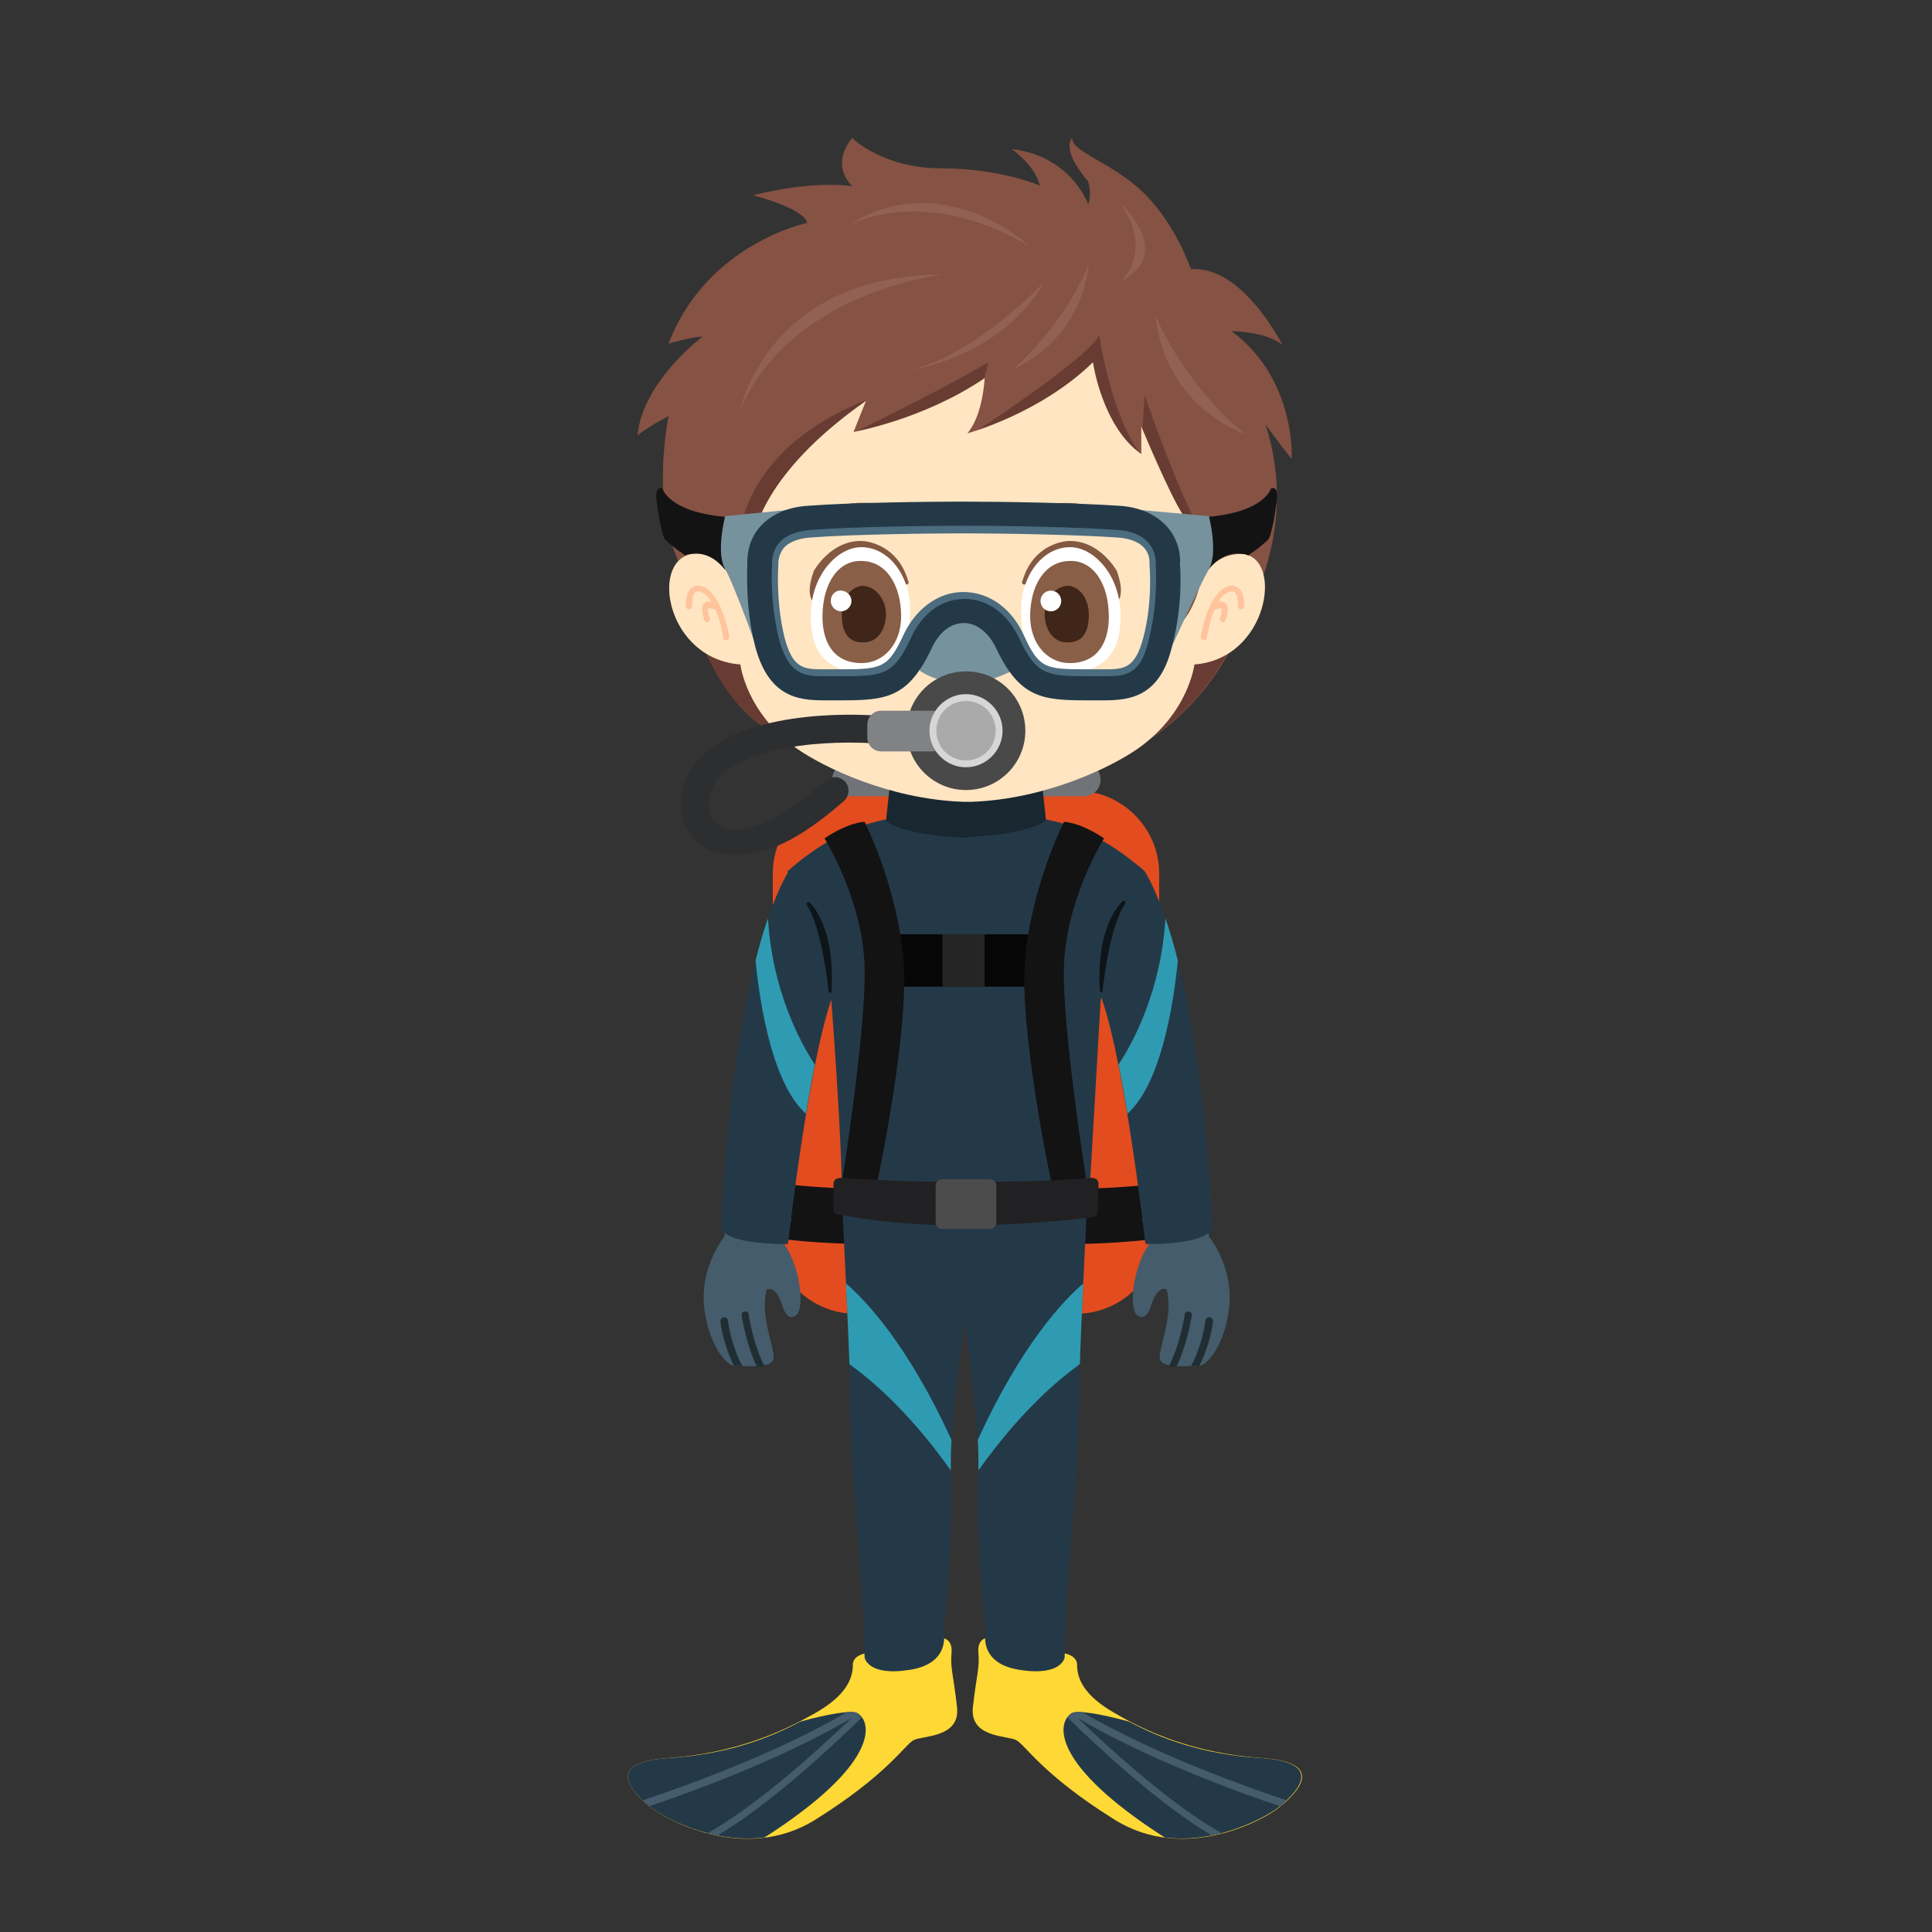 <?xml version="1.0" encoding="utf-8"?>
<!-- Generator: Adobe Illustrator 16.0.0, SVG Export Plug-In . SVG Version: 6.00 Build 0)  -->
<!DOCTYPE svg PUBLIC "-//W3C//DTD SVG 1.1//EN" "http://www.w3.org/Graphics/SVG/1.1/DTD/svg11.dtd">
<svg version="1.1" id="Layer_3" xmlns:x="http://ns.adobe.com/Extensibility/1.0/" xmlns:i="http://ns.adobe.com/AdobeIllustrator/10.0/" xmlns:graph="http://ns.adobe.com/Graphs/1.0/"
	 xmlns="http://www.w3.org/2000/svg" xmlns:xlink="http://www.w3.org/1999/xlink" xmlns:a="http://ns.adobe.com/AdobeSVGViewerExtensions/3.0/"
	 x="0px" y="0px" width="280px" height="280px" viewBox="0 0 280 280" style="enable-background:new 0 0 280 280;"
	 xml:space="preserve">
<rect x="0" y="0" width="280" height="280" fill="#333333" stroke="none"/>
<g>
	<g>
		<path style="fill:#E24C1E;" d="M140,178.4c0,6.6-5.4,12-12,12h-4c-6.6,0-12-5.4-12-12v-51.8c0-6.6,5.4-12,12-12h4
			c6.6,0,12,5.4,12,12V178.4z"/>
		<path style="fill:#131314;" d="M112,134.9v8c4.4,0.6,9.3,0.9,14.4,0.9c4.8,0,9.4-0.3,13.6-0.8v-8c-3.8,0.5-8.4,0.8-13.6,0.8
			C120.8,135.8,116,135.4,112,134.9z"/>
		<path style="fill:#131314;" d="M126.4,172.3c-5.6,0-10.4-0.4-14.4-0.9v7c0,0.3,0,0.7,0.1,1c4.4,0.6,9.2,0.9,14.3,0.9
			c4.8,0,9.4-0.3,13.6-0.8c0-0.4,0.1-0.7,0.1-1.1v-6.9C136.2,172,131.6,172.3,126.4,172.3z"/>
		<path style="fill:#707378;" d="M131.5,113c0,1.4-1.1,2.4-2.4,2.4h-6.1c-1.4,0-2.4-1.1-2.4-2.4l0,0c0-1.4,1.1-2.4,2.4-2.4h6.1
			C130.4,110.5,131.5,111.6,131.5,113L131.5,113z"/>
	</g>
	<g>
		<path style="fill:#E24C1E;" d="M168,178.4c0,6.6-5.4,12-12,12h-4c-6.6,0-12-5.4-12-12v-51.8c0-6.6,5.4-12,12-12h4
			c6.6,0,12,5.4,12,12V178.4z"/>
		<path style="fill:#131314;" d="M140,134.9v8c4.4,0.6,9.3,0.9,14.4,0.9c4.8,0,9.4-0.3,13.6-0.8v-8c-3.8,0.5-8.4,0.8-13.6,0.8
			C148.8,135.8,144,135.4,140,134.9z"/>
		<path style="fill:#131314;" d="M154.4,172.3c-5.6,0-10.4-0.4-14.4-0.9v7c0,0.3,0,0.7,0.1,1c4.4,0.6,9.2,0.9,14.3,0.9
			c4.8,0,9.4-0.3,13.6-0.8c0-0.4,0.1-0.7,0.1-1.1v-6.9C164.2,172,159.6,172.3,154.4,172.3z"/>
		<path style="fill:#707378;" d="M159.5,113c0,1.4-1.1,2.4-2.4,2.4h-6.1c-1.4,0-2.4-1.1-2.4-2.4l0,0c0-1.4,1.1-2.4,2.4-2.4h6.1
			C158.4,110.5,159.5,111.6,159.5,113L159.5,113z"/>
	</g>
</g>
<g>
	<g>
		<path style="fill:#FED835;" d="M126.7,239.5c0,0-3.1-0.1-3.1,1.8s-0.9,4.4-5.5,7s-11.4,5.8-21.4,6.5s-4.2,5.7-2.3,7.2
			s13.4,8.2,23.8,1.7s12.9-10.8,14.2-11.5s6.8-0.3,6.3-4.8s-1-5.7-0.8-7.8s-1-3.3-6.8-1.3L126.7,239.5z"/>
		<path style="fill:#243948;" d="M124.3,248.3c-0.8-0.5-4.3,0.1-8.3,1.2c-4.5,2.4-10.7,4.8-19.3,5.3c-10,0.7-4.2,5.7-2.3,7.2
			c1.4,1.1,8.5,5.3,16.4,4.3C127.5,255.6,126.4,249.6,124.3,248.3z"/>
		<path style="fill:#445C6B;" d="M94,261.8c6.3-2.1,19.4-6.9,29.4-12.8c-4.8,4.6-13.7,12.7-20.9,16.7c0.5,0.1,1,0.2,1.5,0.3
			c7.6-4.5,16.6-12.9,20.9-17.1c-0.2-0.3-0.4-0.4-0.6-0.6c-0.3-0.2-0.8-0.2-1.5-0.2c-10.2,6-23.6,10.8-29.6,12.8
			C93.5,261.3,93.8,261.5,94,261.8z"/>
	</g>
	<g>
		<path style="fill:#243948;" d="M122,173.5c0,0,1.2,23.3,1.2,28.5c0,12.7,2,25.4,2.1,38.2c0,0,0.4,2.8,6.6,1.8s4.8-5.8,4.8-5.8
			s1.5-10.7,1.1-23.7c-0.2-6,2.3-23.3,2.3-23.3l2.7-13.6L122,173.5z"/>
		<path style="fill:#2F9BB2;" d="M122.6,186c0.2,4.1,0.4,8.4,0.5,11.7c6.7,4.8,12,11.6,14.7,15.4c0-0.2,0-0.4,0-0.6
			c0-1,0-2.3,0.1-3.8C131.6,194.9,125.5,188.5,122.6,186z"/>
	</g>
</g>
<g>
	<g>
		<path style="fill:#FED835;" d="M153,239.5c0,0,3.1-0.1,3.1,1.8s0.9,4.4,5.5,7c4.6,2.7,11.4,5.8,21.4,6.5s4.2,5.7,2.3,7.2
			c-1.8,1.5-13.4,8.2-23.8,1.7c-10.4-6.5-12.9-10.8-14.2-11.5c-1.3-0.7-6.8-0.3-6.3-4.8s1-5.7,0.8-7.8c-0.2-2.2,1-3.3,6.8-1.3
			L153,239.5z"/>
		<path style="fill:#243948;" d="M155.3,248.3c0.8-0.5,4.3,0.1,8.3,1.2c4.5,2.4,10.7,4.8,19.3,5.3c10,0.7,4.2,5.7,2.3,7.2
			c-1.4,1.1-8.5,5.3-16.4,4.3C152.1,255.6,153.2,249.6,155.3,248.3z"/>
		<path style="fill:#445C6B;" d="M185.6,261.8c-6.3-2.1-19.4-6.9-29.4-12.8c4.8,4.6,13.7,12.7,20.9,16.7c-0.5,0.1-1,0.2-1.5,0.3
			c-7.6-4.5-16.6-12.9-20.9-17.1c0.2-0.3,0.4-0.4,0.6-0.6c0.3-0.2,0.8-0.2,1.5-0.2c10.2,6,23.6,10.8,29.6,12.8
			C186.1,261.3,185.8,261.5,185.6,261.8z"/>
	</g>
	<g>
		<path style="fill:#243948;" d="M157.6,173.5c0,0-1.2,23.3-1.2,28.5c0,12.7-2,25.4-2.1,38.2c0,0-0.4,2.8-6.6,1.8
			c-6.2-1-4.8-5.8-4.8-5.8s-1.5-10.7-1.1-23.7c0.2-6-2.3-23.3-2.3-23.3l-2.7-13.6L157.6,173.5z"/>
		<path style="fill:#2F9BB2;" d="M157,186c-0.2,4.1-0.4,8.4-0.5,11.7c-6.7,4.8-12,11.6-14.7,15.4c0-0.2,0-0.4,0-0.6
			c0-1,0-2.3-0.1-3.8C148,194.9,154.1,188.5,157,186z"/>
	</g>
</g>
<g>
	<g>
		<path style="fill:#445C6B;" d="M114.7,176.6c-3.9,0.2-7.2-0.5-9.4-1c-0.1,1.5-0.2,2.8-0.3,3.6c0,0-3.3,4-3,9.5
			c0.3,5.5,3.3,9.9,5,9.2c0,0,4.7,0.6,5.1-0.9c0.3-1.5-2-6-1-10.1c0,0,1.4-0.9,2.4,2.7c0,0,0.7,2,1.9,1c1.2-0.9,0.7-6.8-1.8-10.4
			C113.6,180.3,114.1,178.8,114.7,176.6z"/>
		<path style="fill:#202E33;" d="M105.5,191.4c0-0.3-0.3-0.5-0.6-0.5c-0.3,0-0.5,0.3-0.5,0.6c0,0.2,0.4,3.3,2,6.5
			c0.2,0,0.3,0,0.5-0.1c0,0,0.3,0,0.7,0.1C105.9,194.9,105.5,191.4,105.5,191.4z"/>
		<path style="fill:#202E33;" d="M108.5,190.5c0-0.3-0.3-0.5-0.6-0.4c-0.3,0-0.5,0.3-0.4,0.6c0,0.2,0.7,4.3,2.2,7.4
			c0.4,0,0.7,0,1.1-0.1C109.2,195,108.5,190.6,108.5,190.5z"/>
	</g>
	<g>
		<path style="fill:#243948;" d="M114.3,126.3c0,0-7.8,11-9.8,51.7c0,0,0.2,2.3,9.7,2.3c0,0,3.3-29.5,7.1-37.5
			C121.3,142.9,122.3,118.3,114.3,126.3z"/>
		<path style="fill:#2F9BB2;" d="M111.3,133.1c-0.6,1.7-1.2,3.7-1.8,6.1c0.7,7.1,2.6,18,7.3,22.2c0.4-2.4,0.8-4.8,1.3-7.1
			C115.9,151,111.9,143.4,111.3,133.1z"/>
	</g>
</g>
<g>
	<g>
		<path style="fill:#445C6B;" d="M165.5,176.6c3.9,0.2,7.2-0.5,9.4-1c0.1,1.5,0.3,2.8,0.3,3.6c0,0,3.3,4,3,9.5
			c-0.3,5.5-3.3,9.9-5,9.2c0,0-4.7,0.6-5.1-0.9c-0.3-1.5,2-6,1-10.1c0,0-1.4-0.9-2.4,2.7c0,0-0.7,2-1.9,1c-1.2-0.9-0.7-6.8,1.8-10.4
			C166.6,180.3,166.1,178.8,165.5,176.6z"/>
		<path style="fill:#202E33;" d="M174.7,191.4c0-0.3,0.3-0.5,0.6-0.5c0.3,0,0.5,0.3,0.5,0.6c0,0.2-0.4,3.3-2,6.5
			c-0.2,0-0.3,0-0.5-0.1c0,0-0.3,0-0.7,0.1C174.3,194.9,174.7,191.4,174.7,191.4z"/>
		<path style="fill:#202E33;" d="M171.7,190.5c0-0.3,0.3-0.5,0.6-0.4c0.3,0,0.5,0.3,0.4,0.6c0,0.2-0.7,4.3-2.2,7.4
			c-0.4,0-0.7,0-1.1-0.1C171,195,171.7,190.6,171.7,190.5z"/>
	</g>
	<g>
		<path style="fill:#243948;" d="M165.9,126.3c0,0,7.8,11,9.8,51.7c0,0-0.2,2.3-9.7,2.3c0,0-3.3-29.5-7.1-37.5
			C158.9,142.9,157.9,118.3,165.9,126.3z"/>
		<path style="fill:#2F9BB2;" d="M168.9,133.1c0.6,1.7,1.2,3.7,1.8,6.1c-0.7,7.1-2.6,18-7.3,22.2c-0.4-2.4-0.8-4.8-1.3-7.1
			C164.3,151,168.3,143.4,168.9,133.1z"/>
	</g>
</g>
<g>
	<path style="fill:#243948;" d="M159.5,145.2c1.5-9.7,6.4-18.9,6.4-18.9c-8.5-7.6-15.8-7.7-15.8-7.7l-10-0.7h-0.2l-10,0.7
		c0,0-7.3,0.1-15.8,7.7c0,0,4.8,9.2,6.4,18.9c0,0,1.6,21,1.5,28.3c0,0,11.7,2,18,2l17.8-1L159.5,145.2z"/>
	<path style="fill:#182730;" d="M140.3,121.3c9.1-0.4,11.3-2.4,11.3-2.4l-0.5-4.6L140,115l-11.1-0.6l-0.5,4.6c0,0,2.2,2,11.3,2.4
		l0,0c0.1,0,0.2,0,0.3,0C140.1,121.4,140.2,121.4,140.3,121.3L140.3,121.3z"/>
	<g>
		<path style="fill:#0D1519;" d="M117.3,130.8c-0.1-0.1-0.2-0.1-0.3,0c-0.1,0.1-0.1,0.2-0.1,0.3c2.3,3.5,3.2,12.6,3.2,12.6
			c0,0.1,0.1,0.2,0.2,0.2c0.1,0,0.2-0.1,0.2-0.2C121.1,134.3,117.5,130.9,117.3,130.8z"/>
		<path style="fill:#0D1519;" d="M162.7,130.6c0.1-0.1,0.2-0.1,0.3,0c0.1,0.1,0.1,0.2,0.1,0.3c-2.4,3.5-3.3,12.6-3.3,12.7
			c0,0.1-0.1,0.2-0.2,0.2c-0.1,0-0.2-0.1-0.2-0.2C158.8,134.1,162.5,130.8,162.7,130.6z"/>
	</g>
	<g>
		<rect x="127.9" y="135.4" style="fill:#060607;" width="23.3" height="7.6"/>
		<rect x="136.6" y="135.4" style="fill:#252526;" width="3.1" height="7.6"/>
		<rect x="139.6" y="135.4" style="fill:#252526;" width="3.1" height="7.6"/>
		<path style="fill:#131314;" d="M122,171.5c0,0,3.6-22.6,3.3-31.5s-4.8-16.8-5.8-18.5c0,0,3.1-2.2,5.8-2.4c0,0,4.5,8.8,5.6,19.4
			s-4,34-4,34L122,171.5z"/>
		<path style="fill:#131314;" d="M157.5,171.5c0,0-3.6-22.6-3.3-31.5s4.8-16.8,5.8-18.5c0,0-3.1-2.2-5.8-2.4c0,0-4.5,8.8-5.6,19.4
			s4,34,4,34L157.5,171.5z"/>
	</g>
	<g>
		<path style="fill:#212123;" d="M158.9,170.9c-0.2-0.1-0.5-0.2-0.8-0.2c-3.7,0.4-11.8,0.6-18.1,0.6c-10.8,0-18-0.6-18.1-0.6
			c-0.3,0-0.6,0.1-0.8,0.2c-0.2,0.2-0.3,0.4-0.3,0.6l0,3.9c0,0.3,0.3,0.6,0.7,0.6c5,1,11.1,1.6,18,1.6c10.1,0,18.7-1.2,18.8-1.2
			c0.5-0.1,0.8-0.4,0.8-0.7l0.1-4.3C159.2,171.3,159.1,171.1,158.9,170.9z"/>
		<path style="fill:#4C4C4C;" d="M144.4,177.1c0,0.6-0.4,1-1,1h-6.8c-0.6,0-1-0.4-1-1v-5.2c0-0.6,0.4-1,1-1h6.8c0.6,0,1,0.4,1,1
			V177.1z"/>
	</g>
</g>
<g>
	<path style="fill:#855243;" d="M172.6,39c0,0-2.2-6.5-6.8-11s-10.6-6-10.4-8c0,0-1.8,1.5,2.3,6.3c0,0,0.6,2,0,3.3c0,0-2.4-7-11.1-8
		c0,0,3.4,2.3,4.1,5.3c0,0-5.6-2.5-14.2-2.5S123.5,20,123.5,20s-3.3,3.5,0,7c0,0-5.1-1-14.4,1.3c0,0,7.3,1.8,7.9,4
		c0,0-14.6,3-20.1,17.5c0,0,3.3-1,4.9-1c0,0-8.7,6.5-9.4,14.3c0,0,1.1-1,4.5-2.8c0,0-2.6,12.2,1.4,21c0,0,2.9,20.7,15.4,25.7
		c0,0,27.4,13.5,53.1,0c0,0,9.5-5.6,13.7-17.9c0,0,7.9-12.3,2.9-27.6c0,0,2.5,3.5,3.8,5c0,0,0.7-11.5-8.7-18.5c0,0,4.9,0,7.4,2
		C185.8,50,180.2,38.5,172.6,39z"/>
	<path style="fill:#683C32;" d="M169.9,93.4c4.2-5.3,2.9-18.7,2.9-18.7c-3.3-6.8-6.9-17.4-6.9-17.4l-0.6,8.5c-4.3-5.5-6-17.3-6-17.3
		c-1,3.3-22.1,16.8-22.1,16.8c4.8-5.5,6-12.8,6-12.8c-6.2,3.8-21.7,11.3-21.7,11.3l3.9-5.8c-28,11.5-16.2,35.1-16.2,35.1l-8.5-2.4
		c2.2,6.2,6.1,13.5,12.9,16.3c0,0,27.4,13.5,53.1,0c0,0,8.9-5.3,13.3-16.8L169.9,93.4z"/>
	<path style="fill:#936054;" d="M136.7,39.8c0,0-21.9,2.3-29.4,19.5C107.3,59.3,111.3,39.8,136.7,39.8z"/>
	<path style="fill:#936054;" d="M151.4,40.8c0,0-9.5,10.3-19.3,12.8C132.1,53.5,144.9,52,151.4,40.8z"/>
	<path style="fill:#936054;" d="M157.8,38.3c0,0-3.1,8.3-11.1,15.3C146.7,53.5,156.4,50,157.8,38.3z"/>
	<path style="fill:#936054;" d="M167.5,45.9c0,0,0.5,12.1,13.1,17.1C180.6,63,172.9,57.5,167.5,45.9z"/>
	<path style="fill:#936054;" d="M148.9,35.5c0.7,0.4-12.3-11.7-26-2.8C122.9,32.7,133.5,26.6,148.9,35.5z"/>
	<path style="fill:#936054;" d="M162.4,40.8c0,0,4.9-4.2,0-11.3C162.4,29.4,170.4,36.7,162.4,40.8z"/>
</g>
<g>
	<path style="fill:#FFE5C2;" d="M171.5,79.3c0,5-0.5,11-1.1,11.5c-0.7,0.4,1.8-0.1,3.4-5.6c1.6-5.5,6.4-4.9,6.4-4.9
		c5.8,0.7,3.6,15.2-7.1,16c0,0-0.8,7-8.2,12.2c-3.7,2.6-13.2,7.3-24,7.7v0c-0.2,0-0.5,0-0.7,0c-0.2,0-0.5,0-0.7,0v0
		c-10.8-0.4-20.3-5.1-24-7.7c-7.4-5.2-8.2-12.2-8.2-12.2c-10.7-0.8-13.1-14.9-7.1-16c4.3-0.8,6.5,4.7,6.5,4.7s0.8,4.3,3.5,5.9
		c0,0-2.2-6.7-0.9-13.2c0,0,0.9-8.9,16.2-19.6c0,0-0.8,2-1.8,4.5c0,0,10.2-1.8,19-7.8c0,0-0.2,5.3-2.5,8c0,0,10.5-2.8,18.2-10.3
		c0,0,1.3,9.3,7,13.3v-4c0,0,4.2,10.1,6.1,12.9L171.5,79.3z"/>
	<path style="fill:#FFC49C;" d="M101.4,84.9c-0.5-0.1-0.9,0.1-1.3,0.4c-0.8,0.8-0.7,2.4-0.7,2.6c0,0.2,0.2,0.4,0.5,0.4
		c0.2,0,0.4-0.2,0.4-0.5c0-0.4,0-1.5,0.4-1.9c0.1-0.1,0.2-0.2,0.6-0.2c0.6,0.1,1.3,0.6,1.8,1.5c-0.3-0.1-0.7,0-1,0.2
		c-0.6,0.5-0.3,1.7,0,2.5c0.1,0.2,0.2,0.3,0.4,0.3c0,0,0.1,0,0.1,0c0.2-0.1,0.3-0.3,0.3-0.5c-0.4-1.1-0.3-1.5-0.2-1.5
		c0.1-0.1,0.6,0,1,0.2c0.5,1.1,0.9,2.5,1.1,4c0,0.2,0.2,0.4,0.4,0.4c0,0,0,0,0.1,0c0.2,0,0.4-0.3,0.4-0.5
		C104.9,88,103.3,85.2,101.4,84.9z"/>
	<path style="fill:#FFC49C;" d="M178.3,84.9c0.5-0.1,0.9,0.1,1.3,0.4c0.8,0.8,0.7,2.4,0.7,2.6c0,0.2-0.2,0.4-0.5,0.4
		c-0.2,0-0.4-0.2-0.4-0.5c0-0.4,0-1.5-0.4-1.9c-0.1-0.1-0.2-0.2-0.6-0.2c-0.6,0.1-1.3,0.6-1.8,1.5c0.3-0.1,0.7,0,1,0.2
		c0.6,0.5,0.3,1.7,0,2.5c-0.1,0.2-0.2,0.3-0.4,0.3c0,0-0.1,0-0.1,0c-0.2-0.1-0.3-0.3-0.3-0.5c0.4-1.1,0.3-1.5,0.2-1.5
		c-0.1-0.1-0.6,0-1,0.2c-0.5,1.1-0.8,2.5-1.1,4c0,0.2-0.2,0.4-0.4,0.4c0,0,0,0-0.1,0c-0.2,0-0.4-0.3-0.4-0.5
		C174.8,88,176.4,85.2,178.3,84.9z"/>
</g>
<g>
	<g>
		<path style="fill:#845941;" d="M127.3,79c-0.9-0.4-1.8-0.6-2.6-0.6c-3,0-5.4,2.1-6.8,4.4l0,0.1c-0.9,2.5-0.5,3.7-0.2,4.1
			c0.6,0,0.6-0.6,1.1-0.9c2.6-1.3,9.8-1.4,12-1.4c0.4,0,0.6,0,0.6,0c0.1,0,0.1,0,0.2-0.1c0,0,0.1-0.1,0.1-0.2
			C131.6,84.4,131,80.6,127.3,79z"/>
		<path style="fill-rule:evenodd;clip-rule:evenodd;fill:#FFFFFF;" d="M117.5,89.3c0,4.2,1.4,8.2,8,8.2c5.2,0,6.4-4.1,6.4-9.1
			c0-5-3.1-9.1-7.1-9.1C121.5,79.3,117.5,83.2,117.5,89.3z"/>
		<path style="fill-rule:evenodd;clip-rule:evenodd;fill:#895F47;" d="M119.2,89.4c0,3.4,1.4,6.7,5.7,6.7c3.1,0,5.7-2.7,5.7-6.8
			c0-4.1-1.9-8-5.8-8C121.6,81.2,119.2,84.4,119.2,89.4z"/>
		<path style="fill-rule:evenodd;clip-rule:evenodd;fill:#3F2618;" d="M122,89.1c0,2.2,0.7,4.1,3.2,4c1.9,0,3.2-1.8,3.2-4.1
			c0-2.2-1.6-4.1-3.4-4.1C123.3,85,122,86.8,122,89.1z"/>
		<path style="fill-rule:evenodd;clip-rule:evenodd;fill:#FFFFFF;" d="M120.4,87.1c0,0.8,0.7,1.5,1.5,1.5c0.8,0,1.5-0.7,1.5-1.5
			c0-0.8-0.7-1.5-1.5-1.5C121.1,85.5,120.4,86.2,120.4,87.1z"/>
	</g>
	<path style="fill:#845941;" d="M117.5,75.3c2.5-1.8,5.3-2.6,8.4-2.4c3.2,0.2,5.5,1.3,5.6,1.4c0.2,0.1,0.4,0.4,0.3,0.7
		c-0.1,0.3-0.3,0.5-0.6,0.4c-1.5-0.4-2.9-0.6-4.4-0.6c-5.5-0.3-8.9,1.6-8.9,1.7c-0.1,0-0.2,0.1-0.3,0.1c0,0,0,0,0,0
		c-0.3,0-0.5-0.3-0.5-0.6C117.1,75.6,117.3,75.4,117.5,75.3z"/>
	<path style="fill:#845941;" d="M162.5,75.6c-2.4-1.8-5.2-2.8-8.3-2.7c-3.2,0-5.6,1.1-5.7,1.1c-0.3,0.1-0.4,0.4-0.3,0.7
		c0.1,0.3,0.3,0.5,0.6,0.4c1.5-0.3,2.9-0.5,4.4-0.5c5.5-0.1,8.8,2,8.9,2c0.1,0.1,0.2,0.1,0.3,0.1c0,0,0,0,0,0c0.3,0,0.5-0.3,0.5-0.6
		C162.8,75.9,162.7,75.7,162.5,75.6z"/>
	<g>
		<path style="fill:#845941;" d="M152.5,79c0.9-0.4,1.8-0.6,2.6-0.6c3,0,5.4,2.1,6.8,4.4l0,0.1c0.9,2.5,0.5,3.7,0.2,4.1
			c-0.6,0-0.6-0.6-1.1-0.9c-2.6-1.3-9.8-1.4-12-1.4c-0.4,0-0.6,0-0.6,0c-0.1,0-0.1,0-0.2-0.1c0,0-0.1-0.1-0.1-0.2
			C148.2,84.4,148.8,80.6,152.5,79z"/>
		<path style="fill-rule:evenodd;clip-rule:evenodd;fill:#FFFFFF;" d="M162.4,89.3c0,4.2-1.4,8.2-8,8.2c-5.2,0-6.4-4.1-6.4-9.1
			c0-5,3.1-9.1,7.1-9.1C158.4,79.3,162.4,83.2,162.4,89.3z"/>
		<path style="fill-rule:evenodd;clip-rule:evenodd;fill:#895F47;" d="M160.7,89.4c0,3.4-1.4,6.7-5.7,6.7c-3.1,0-5.7-2.7-5.7-6.8
			c0-4.1,1.9-8,5.8-8C158.3,81.2,160.7,84.4,160.7,89.4z"/>
		<path style="fill-rule:evenodd;clip-rule:evenodd;fill:#3F2618;" d="M157.8,89.1c0,2.2-0.7,4.1-3.2,4c-1.9,0-3.2-1.8-3.2-4.1
			c0-2.2,1.6-4.1,3.4-4.1C156.5,85,157.8,86.8,157.8,89.1z"/>
		<circle style="fill-rule:evenodd;clip-rule:evenodd;fill:#FFFFFF;" cx="152.3" cy="87.1" r="1.5"/>
	</g>
	<path style="fill:#FFC49C;" d="M138.7,98.5c-0.5-0.1-1.1-0.4-1.5-0.8c-0.4-0.4-0.6-0.9-0.6-1.4c0-1.6,1.6-2.8,1.7-2.8
		c0.3-0.2,0.6-0.1,0.8,0.1c0.2,0.3,0.1,0.6-0.1,0.8c0,0-1.2,0.8-1.2,1.9c0,0.2,0.1,0.4,0.2,0.6c0.5,0.4,1.3,0.6,1.6,0.6
		c0.3,0,0.6,0.2,0.6,0.5c0,0.3-0.2,0.6-0.5,0.6C139.4,98.6,139.1,98.6,138.7,98.5z"/>
	<path style="fill:#FFC49C;" d="M142.9,106.1c-0.2-0.2-0.6-0.2-0.9-0.1c-0.6,0.3-1.2,0.4-1.9,0.4c-1.2,0-2-0.4-2-0.4
		c-0.3-0.1-0.6-0.1-0.9,0.1c-0.1,0.1-0.2,0.3-0.2,0.4c0,0.2,0.1,0.3,0.3,0.4c0,0,1.2,0.5,2.7,0.5h0c0.9,0,1.8-0.2,2.6-0.5
		c0.2-0.1,0.3-0.2,0.3-0.4C143.1,106.3,143,106.2,142.9,106.1z M140.2,108L140.2,108L140.2,108L140.2,108z"/>
	<path style="fill:#EF8965;" d="M146.6,102.2c-0.2-0.3-0.7-0.4-1.1-0.3c-1.9,0.5-3.8,0.7-5.7,0.7c-3.2,0-5.3-0.7-5.3-0.7
		c-0.4-0.1-0.9,0-1.1,0.2c-0.1,0.1-0.2,0.3-0.1,0.5c0.1,0.2,0.2,0.4,0.5,0.5c0.2,0.1,2.5,0.8,6,0.8c2.1,0,4.2-0.3,6.3-0.8
		c0.3-0.1,0.5-0.2,0.5-0.4C146.7,102.5,146.7,102.3,146.6,102.2z"/>
</g>
<g>
	<path style="fill:#76929D;" d="M133.3,97.2c0,0,5.5,4.1,13.4,0c0,0-1.1-8.6-7.1-8.4S133.3,97.2,133.3,97.2z"/>
	<path style="fill:#131314;" d="M99.3,80.5c0.2-0.1,0.4-0.2,0.7-0.2c2.3-0.4,4,0.9,5.1,2.3c0,0,0,0,0,0v-7.7
		c-8.2-0.7-9.1-4.1-9.1-4.1c-1.3-0.5-0.8,2.1-0.8,2.1c0.2,1.2,0.3,2.3,0.6,3.5c0.2,0.7,0.3,1.6,0.8,2c0.7,0.6,1.5,1.3,2.3,1.8
		C99,80.3,99.2,80.4,99.3,80.5z"/>
	<path style="fill:#76929D;" d="M114.2,73.9l-9.1,0.9c0,0-1.4,5.3,0,7.7s5,12.6,5,12.6S111.1,77.6,114.2,73.9z"/>
	<path style="fill:#131314;" d="M180.9,80.5c-0.2-0.1-0.4-0.2-0.7-0.2c-2.3-0.4-4,0.9-5.1,2.3c0,0,0,0,0,0v-7.7
		c8.2-0.7,9.1-4.1,9.1-4.1c1.3-0.5,0.8,2.1,0.8,2.1c-0.2,1.2-0.3,2.3-0.6,3.5c-0.2,0.7-0.3,1.6-0.8,2c-0.7,0.6-1.5,1.3-2.3,1.8
		C181.2,80.3,181,80.4,180.9,80.5z"/>
	<path style="fill:#76929D;" d="M165.1,73.9l10.1,0.9c0,0,1.4,5.3,0,7.7s-6,12.6-6,12.6S168.2,77.6,165.1,73.9z"/>
	<path style="fill:#243948;" d="M160,101.5L160,101.5l-0.8,0l-1.6,0c-6.5,0-9.8-0.3-13.2-7.5c-1.1-2.3-2.8-3.7-4.7-3.7
		c-1.9,0-3.6,1.3-4.7,3.7c-3.4,7.2-6.6,7.5-13.2,7.5l-1.6,0l-0.8,0c-3.9,0-8.1-0.6-10-8c-1.4-5.6-1.1-10.8-1.1-11.8
		c0-0.8,0-3.2,1.8-5.3c1.6-1.8,3.9-2.9,7-3.1c6.5-0.5,18.5-0.6,22.1-0.6v0c0.1,0,0.1,0,0.2,0l0.3,0l0.4,0c5.7,0,16.2,0.2,22.1,0.6
		c3.1,0.2,5.4,1.3,7,3.1c1.8,2.1,1.9,4.5,1.8,5.3c0.1,1,0.4,6.2-1.1,11.8C168.2,100.9,163.9,101.5,160,101.5z M159.2,97.5l0.8,0
		c0,0,0,0,0,0c2.8,0,4.9,0,6.1-5c1.4-5.4,1-10.5,0.9-10.6c0-0.1,0-0.2,0-0.4c0-0.6,0-3.9-5.1-4.3c-5.8-0.4-16.1-0.6-21.8-0.6l-0.4,0
		l-0.3,0c0.9,0,1,0-0.1,0c-3.5,0-15.5,0.1-21.8,0.6c-2,0.2-3.4,0.7-4.2,1.7c-1,1.1-0.9,2.5-0.9,2.6c0,0.1,0,0.2,0,0.4
		c0,0-0.4,5.2,0.9,10.6c1.3,5,3.3,5,6.2,5l0.8,0l1.6,0c6,0,7.2-0.2,9.5-5.2c1.7-3.7,4.8-6,8.3-6c3.5,0,6.6,2.2,8.3,6
		c2.4,5.1,3.6,5.2,9.5,5.2L159.2,97.5z"/>
	<path style="fill:#4C6C7F;" d="M160.1,98h-2.4c-6.1,0-7.5-0.2-10-5.5c-1.7-3.6-4.6-5.7-7.9-5.7c-3.3,0-6.2,2.1-7.8,5.7
		c-2.5,5.3-3.9,5.5-10,5.5l-1.6,0l-0.8,0c-2.8,0-5.3,0-6.7-5.4c-1.4-5.5-1-10.7-1-10.7c0-0.1,0-0.2,0-0.3c0,0-0.1-1.6,1-2.9
		c0.9-1.1,2.5-1.7,4.6-1.9c6.4-0.5,18.3-0.6,21.8-0.6l0.1,0c0.3,0,0.5,0,0.6,0l0.5,0c5.8,0,15.8,0.2,21.4,0.6
		c5.7,0.4,5.6,4.4,5.6,4.8c0,0.1,0,0.2,0,0.3c0,0,0.4,5.3-1,10.8C165.3,98,162.9,98,160.1,98z M159.2,97l0.8,0l0,0.5V97
		c2.8,0,4.5,0,5.7-4.6c1.4-5.3,0.9-10.4,0.9-10.4c0-0.1,0-0.3,0-0.4c0-0.6,0-3.4-4.7-3.7c-5.7-0.4-16.1-0.6-21.8-0.6l-0.8,0
		c-3.5,0-15.4,0.1-21.8,0.6c-1.8,0.1-3.2,0.7-3.9,1.5c-0.8,1-0.8,2.2-0.8,2.2c0,0.1,0,0.3,0,0.4c0,0-0.4,5.1,0.9,10.4
		c1.2,4.6,2.9,4.6,5.7,4.6l0.8,0l1.6,0c6,0,6.9-0.2,9.1-4.9c1.8-3.9,5.1-6.3,8.7-6.3c3.7,0,7,2.3,8.8,6.3c2.2,4.8,3.1,4.9,9.1,4.9
		L159.2,97z"/>
</g>
<g>
	<circle style="fill:#494949;" cx="140" cy="105.9" r="8.6"/>
	<path style="fill:#2D2E30;" d="M106,123.8c-1.2,0-2.3-0.2-3.1-0.6c-2.4-0.9-3.9-3-4.2-5.7c-0.4-3.5,1.5-7.3,4.7-9.4
		c8.7-5.8,24.1-4.4,24.7-4.3c1.1,0.1,1.9,1.1,1.8,2.2c-0.1,1.1-1.1,1.9-2.2,1.8c-0.1,0-14.6-1.4-22.1,3.7c-2.3,1.5-3.1,4-2.9,5.7
		c0.1,0.8,0.5,1.9,1.7,2.4c1.2,0.5,4.4,2.9,15.3-6.5c0.8-0.7,2.1-0.6,2.8,0.2c0.7,0.8,0.6,2.1-0.2,2.8
		C113.9,123.4,109.8,123.8,106,123.8z"/>
	<path style="fill:#808284;" d="M137.1,106.9c0,1.1-0.9,2-2,2h-7.4c-1.1,0-2-0.9-2-2V105c0-1.1,0.9-2,2-2h7.4c1.1,0,2,0.9,2,2V106.9
		z"/>
	<circle style="fill:#AAAAAA;" cx="140" cy="105.9" r="4.8"/>
	<path style="fill:#D6D6D6;" d="M140,111.2c-2.9,0-5.3-2.4-5.3-5.3s2.4-5.3,5.3-5.3s5.3,2.4,5.3,5.3S142.9,111.2,140,111.2z
		 M140,101.6c-2.4,0-4.3,1.9-4.3,4.3s1.9,4.3,4.3,4.3c2.4,0,4.3-1.9,4.3-4.3S142.4,101.6,140,101.6z"/>
</g>
</svg>

